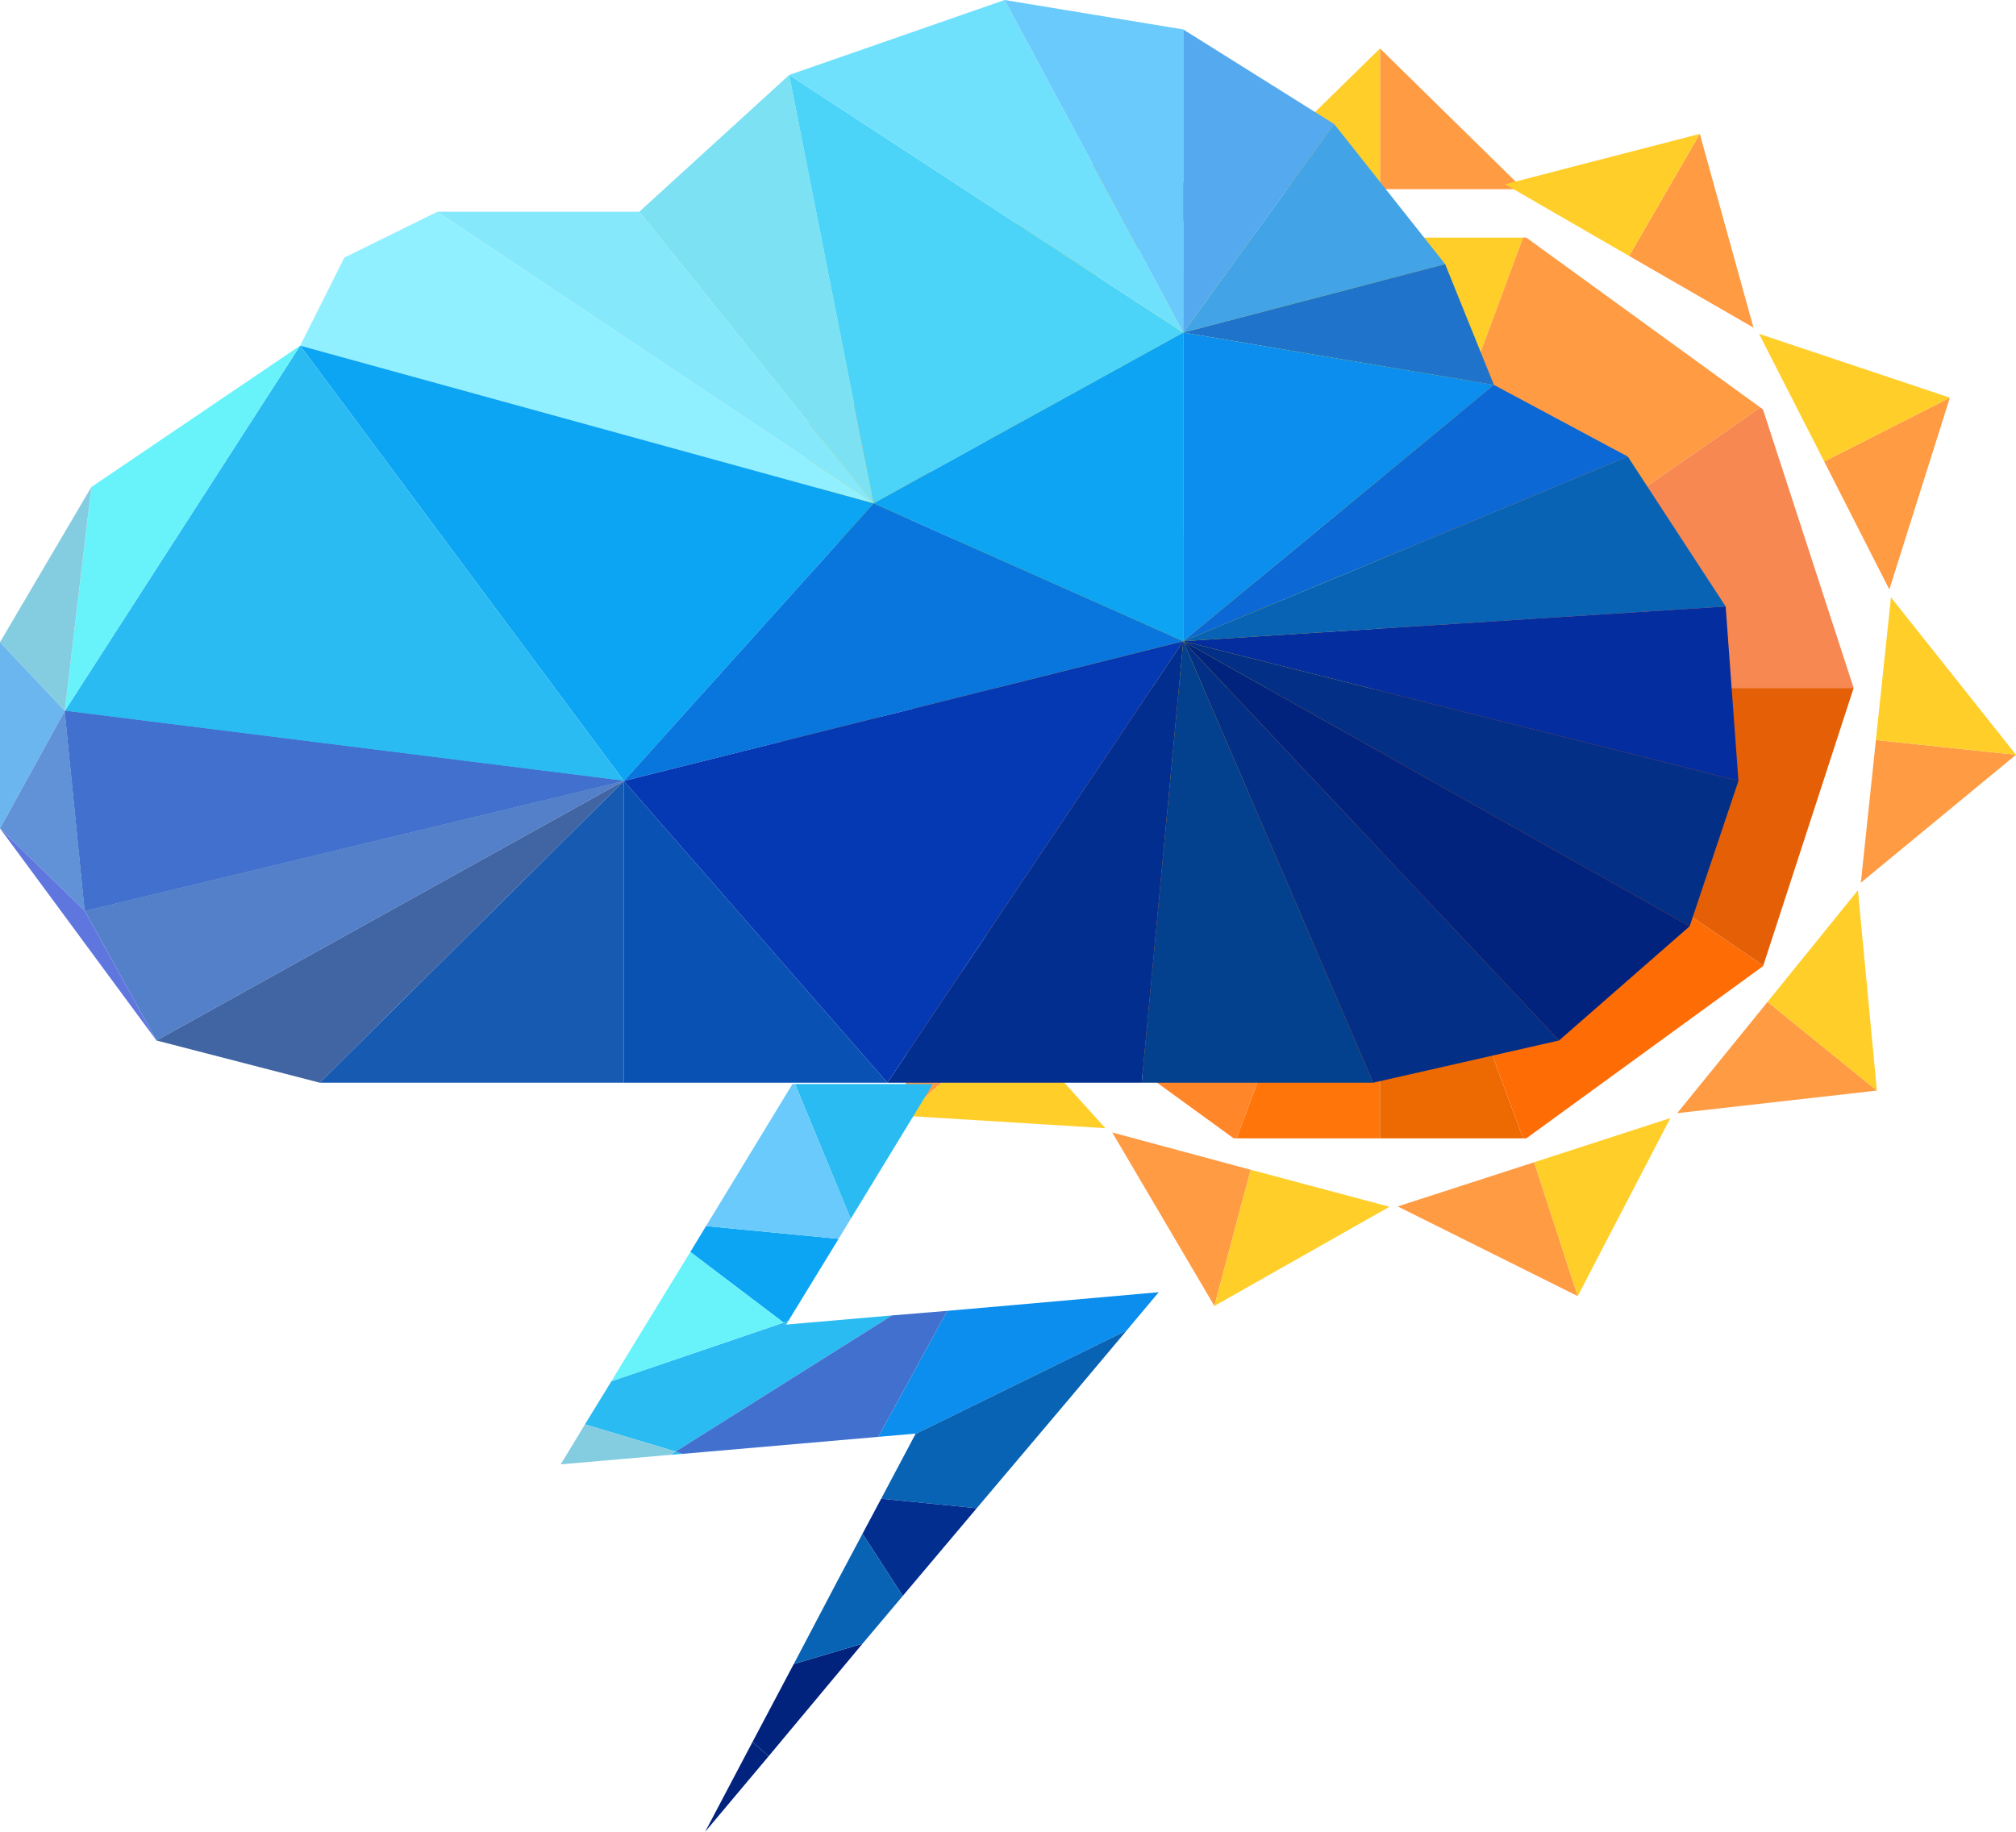 <svg id="Layer_1" data-name="Layer 1" xmlns="http://www.w3.org/2000/svg" viewBox="0 0 61.59 55.97"><defs><style>.cls-1{fill:#ff750a;}.cls-2{fill:#fff51f;}.cls-3{fill:#fffe85;}.cls-4{fill:#ffe41f;}.cls-5{fill:#ff8629;}.cls-6{fill:#ffa31e;}.cls-7{fill:#ed6902;}.cls-8{fill:#ffce29;}.cls-9{fill:#ff9b43;}.cls-10{fill:#f78851;}.cls-11{fill:#fe6c05;}.cls-12{fill:#e55f06;}.cls-13{fill:#0b8eed;}.cls-14{fill:#0863b4;}.cls-15{fill:#02237d;}.cls-16{fill:#022e90;}.cls-17{fill:#29bbf1;}.cls-18{fill:#0ba5f4;}.cls-19{fill:#68f3fb;}.cls-20{fill:#84cde0;}.cls-21{fill:#69cafb;}.cls-22{fill:#4170ce;}.cls-23{fill:#91f0ff;}.cls-24{fill:#6bb6ef;}.cls-25{fill:#2145a2;}.cls-26{fill:#5380c9;}.cls-27{fill:#4165a3;}.cls-28{fill:#175ab2;}.cls-29{fill:#0951b2;}.cls-30{fill:#6191d6;}.cls-31{fill:#6076df;}.cls-32{fill:#85e8fb;}.cls-33{fill:#7ce1f2;}.cls-34{fill:#4bd4f7;}.cls-35{fill:#70e1fd;}.cls-36{fill:#54a9ef;}.cls-37{fill:#42a3e6;}.cls-38{fill:#1f73ca;}.cls-39{fill:#0da4f4;}.cls-40{fill:#0b68d4;}.cls-41{fill:#042d9f;}.cls-42{fill:#032f87;}.cls-43{fill:#03408d;}.cls-44{fill:#0876dd;}.cls-45{fill:#0539b3;}</style></defs><title>logo_mano</title><polygon class="cls-1" points="42.16 22.96 37.78 34.78 42.16 34.78 42.16 22.96"/><polygon class="cls-2" points="42.16 7.26 37.78 7.26 42.16 19.07 42.16 7.26"/><polygon class="cls-3" points="42.16 19.07 37.78 7.26 37.69 7.26 30.54 12.45 42.16 20.52 42.16 19.07"/><polygon class="cls-4" points="42.16 20.52 30.54 12.45 30.45 12.51 27.69 21.02 42.16 21.02 42.16 20.52"/><polygon class="cls-5" points="42.16 21.51 30.44 29.5 30.45 29.52 37.69 34.78 37.78 34.78 42.16 22.96 42.16 21.51"/><polygon class="cls-6" points="42.16 21.02 27.69 21.02 30.44 29.5 42.16 21.51 42.16 21.02"/><polygon class="cls-7" points="42.16 22.96 46.53 34.78 42.16 34.78 42.16 22.96"/><polygon class="cls-8" points="42.16 7.26 46.53 7.26 42.16 19.07 42.16 7.26"/><polygon class="cls-9" points="42.16 19.07 46.53 7.26 46.63 7.26 53.78 12.45 42.16 20.52 42.16 19.07"/><polygon class="cls-10" points="42.16 20.52 53.78 12.45 53.86 12.51 56.63 21.02 42.16 21.02 42.16 20.52"/><polygon class="cls-11" points="42.16 21.51 53.87 29.5 53.86 29.52 46.63 34.78 46.53 34.78 42.16 22.96 42.16 21.51"/><polygon class="cls-12" points="42.16 21.02 56.63 21.02 53.87 29.5 42.16 21.51 42.16 21.02"/><polygon class="cls-9" points="42.16 1.48 42.16 1.48 42.16 5.78 46.54 5.78 42.16 1.48"/><polygon class="cls-8" points="37.77 5.78 42.16 5.78 42.16 1.48 37.77 5.78"/><polygon class="cls-9" points="31.51 4.63 31.51 4.63 33.86 8.24 37.53 5.85 31.51 4.63"/><polygon class="cls-8" points="30.18 10.63 33.86 8.24 31.51 4.63 30.18 10.63"/><polygon class="cls-9" points="24.3 13.07 24.3 13.07 28.24 14.82 30.02 10.82 24.3 13.07"/><polygon class="cls-8" points="26.45 18.82 28.24 14.82 24.3 13.07 26.45 18.82"/><polygon class="cls-9" points="22.85 24.08 22.86 24.08 27.11 23.4 26.42 19.07 22.85 24.08"/><polygon class="cls-8" points="27.79 27.73 27.11 23.4 22.86 24.08 27.79 27.73"/><polygon class="cls-9" points="27.63 34.09 27.64 34.09 30.83 31.21 27.9 27.96 27.63 34.09"/><polygon class="cls-8" points="33.77 34.47 30.83 31.21 27.64 34.09 33.77 34.47"/><polygon class="cls-9" points="37.1 39.9 37.1 39.9 38.21 35.74 33.98 34.6 37.1 39.9"/><polygon class="cls-8" points="42.45 36.87 38.21 35.74 37.1 39.9 42.45 36.87"/><polygon class="cls-9" points="48.2 39.6 48.2 39.6 46.87 35.51 42.7 36.86 48.2 39.6"/><polygon class="cls-8" points="51.03 34.16 46.87 35.51 48.2 39.6 51.03 34.16"/><polygon class="cls-9" points="57.34 33.32 57.34 33.32 54 30.61 51.24 34.01 57.34 33.32"/><polygon class="cls-8" points="56.76 27.2 54 30.61 57.34 33.32 56.76 27.2"/><polygon class="cls-9" points="61.59 23.06 61.59 23.06 57.31 22.61 56.85 26.97 61.59 23.06"/><polygon class="cls-8" points="57.77 18.25 57.31 22.61 61.59 23.06 57.77 18.25"/><polygon class="cls-9" points="59.57 12.15 59.57 12.15 55.73 14.1 57.72 18.01 59.57 12.15"/><polygon class="cls-8" points="53.74 10.2 55.73 14.1 59.57 12.15 53.74 10.2"/><polygon class="cls-9" points="51.93 4.09 51.93 4.09 49.77 7.82 53.57 10.01 51.93 4.09"/><polygon class="cls-8" points="45.98 5.63 49.77 7.82 51.93 4.09 45.98 5.63"/><polygon class="cls-13" points="35.4 39.48 31 39.87 28.94 40.05 26.83 43.9 27.98 43.8 27.97 43.81 34.42 40.65 35.4 39.48"/><polygon class="cls-14" points="32.68 42.72 34.42 40.65 27.97 43.81 26.92 45.79 29.84 46.08 32.68 42.72"/><polygon class="cls-15" points="22.99 53.22 23.48 53.66 26.35 50.22 24.25 50.84 22.99 53.22"/><polygon class="cls-15" points="21.54 55.97 23.48 53.66 22.99 53.22 21.54 55.97"/><polygon class="cls-16" points="26.92 45.79 26.35 46.86 27.58 48.76 29.84 46.08 26.92 45.79"/><polygon class="cls-14" points="25.58 48.31 24.25 50.84 26.35 50.22 27.1 49.33 27.58 48.76 26.35 46.86 25.58 48.31"/><polygon class="cls-17" points="27.25 40.19 24.02 40.47 23.94 40.41 18.68 42.2 17.87 43.52 20.64 44.35 27.25 40.19"/><polygon class="cls-17" points="20.48 44.45 20.73 44.43 20.85 44.42 20.64 44.35 20.48 44.45"/><polygon class="cls-18" points="24.09 40.35 25.62 37.85 21.57 37.46 21.09 38.25 23.94 40.41 24.09 40.35"/><polygon class="cls-19" points="21.09 38.25 19.01 41.65 18.68 42.2 23.94 40.41 21.09 38.25"/><polygon class="cls-20" points="17.87 43.52 17.13 44.74 20.48 44.45 20.64 44.35 17.87 43.52"/><polygon class="cls-17" points="28.5 33.12 24.29 33.12 25.99 37.24 28.5 33.12"/><polygon class="cls-21" points="25.99 37.24 24.29 33.12 24.21 33.12 21.57 37.46 25.62 37.85 25.99 37.24"/><polygon class="cls-22" points="27.25 40.19 20.64 44.35 20.85 44.42 26.83 43.9 28.94 40.05 27.25 40.19"/><polygon class="cls-17" points="24.02 40.47 24.09 40.35 23.94 40.41 24.02 40.47"/><polygon class="cls-23" points="9.17 10.56 10.52 7.87 13.36 6.47 26.69 15.38 9.17 10.56"/><polygon class="cls-18" points="9.17 10.56 19.06 23.86 26.69 15.38 9.17 10.56"/><polygon class="cls-17" points="9.17 10.56 19.06 23.86 1.98 21.72 9.17 10.56"/><polygon class="cls-19" points="9.17 10.56 2.79 14.88 1.98 21.72 9.17 10.56"/><polygon class="cls-20" points="0 19.62 2.79 14.88 1.98 21.72 0 19.62"/><polygon class="cls-24" points="0 19.62 0 25.31 1.98 21.72 0 19.62"/><polygon class="cls-25" points="2.59 27.83 19.06 23.86 1.98 21.72 2.59 27.83"/><polygon class="cls-22" points="2.59 27.83 19.06 23.86 1.98 21.72 2.59 27.83"/><polygon class="cls-26" points="2.59 27.83 19.06 23.86 4.78 31.79 2.59 27.83"/><polygon class="cls-27" points="9.77 33.08 19.06 23.86 4.78 31.79 9.77 33.08"/><polygon class="cls-28" points="9.77 33.08 19.06 23.86 19.06 33.08 9.77 33.08"/><polygon class="cls-29" points="27.11 33.08 19.06 23.86 19.06 33.08 27.11 33.08"/><polygon class="cls-30" points="2.59 27.83 0 25.31 1.98 21.72 2.59 27.83"/><polygon class="cls-31" points="2.59 27.83 0 25.31 4.78 31.79 2.59 27.83"/><polygon class="cls-32" points="19.53 6.47 13.36 6.47 26.69 15.38 19.53 6.47"/><polygon class="cls-33" points="19.53 6.47 24.11 2.29 26.69 15.38 19.53 6.47"/><polygon class="cls-34" points="36.15 10.16 24.11 2.29 26.69 15.38 36.15 10.16"/><polygon class="cls-35" points="36.15 10.16 24.11 2.29 30.69 0 36.15 10.16"/><polygon class="cls-21" points="36.15 10.16 36.15 0.9 30.69 0 36.15 10.16"/><polygon class="cls-36" points="36.15 10.16 36.15 0.9 40.76 3.79 36.15 10.16"/><polygon class="cls-37" points="36.15 10.16 44.15 8.07 40.76 3.79 36.15 10.16"/><polygon class="cls-38" points="36.15 10.16 44.15 8.07 45.64 11.76 36.15 10.16"/><polygon class="cls-39" points="36.15 10.16 36.15 19.59 26.69 15.38 36.15 10.16"/><polygon class="cls-13" points="36.15 10.16 36.15 19.59 45.64 11.76 36.15 10.16"/><polygon class="cls-40" points="49.73 13.95 36.15 19.59 45.64 11.76 49.73 13.95"/><polygon class="cls-14" points="49.73 13.95 36.15 19.59 52.72 18.53 49.73 13.95"/><polygon class="cls-41" points="53.11 23.86 36.15 19.59 52.72 18.53 53.11 23.86"/><polygon class="cls-42" points="53.11 23.86 36.15 19.59 51.62 28.3 53.11 23.86"/><polygon class="cls-15" points="47.63 31.79 36.15 19.59 51.62 28.3 47.63 31.79"/><polygon class="cls-42" points="47.63 31.79 36.15 19.59 41.95 33.08 47.63 31.79"/><polygon class="cls-43" points="34.88 33.08 36.15 19.59 41.95 33.08 34.88 33.08"/><polygon class="cls-16" points="34.88 33.08 36.15 19.59 27.11 33.08 34.88 33.08"/><polygon class="cls-44" points="19.06 23.86 36.15 19.59 26.69 15.38 19.06 23.86"/><polygon class="cls-45" points="19.06 23.86 36.15 19.59 27.11 33.08 19.06 23.86"/></svg>